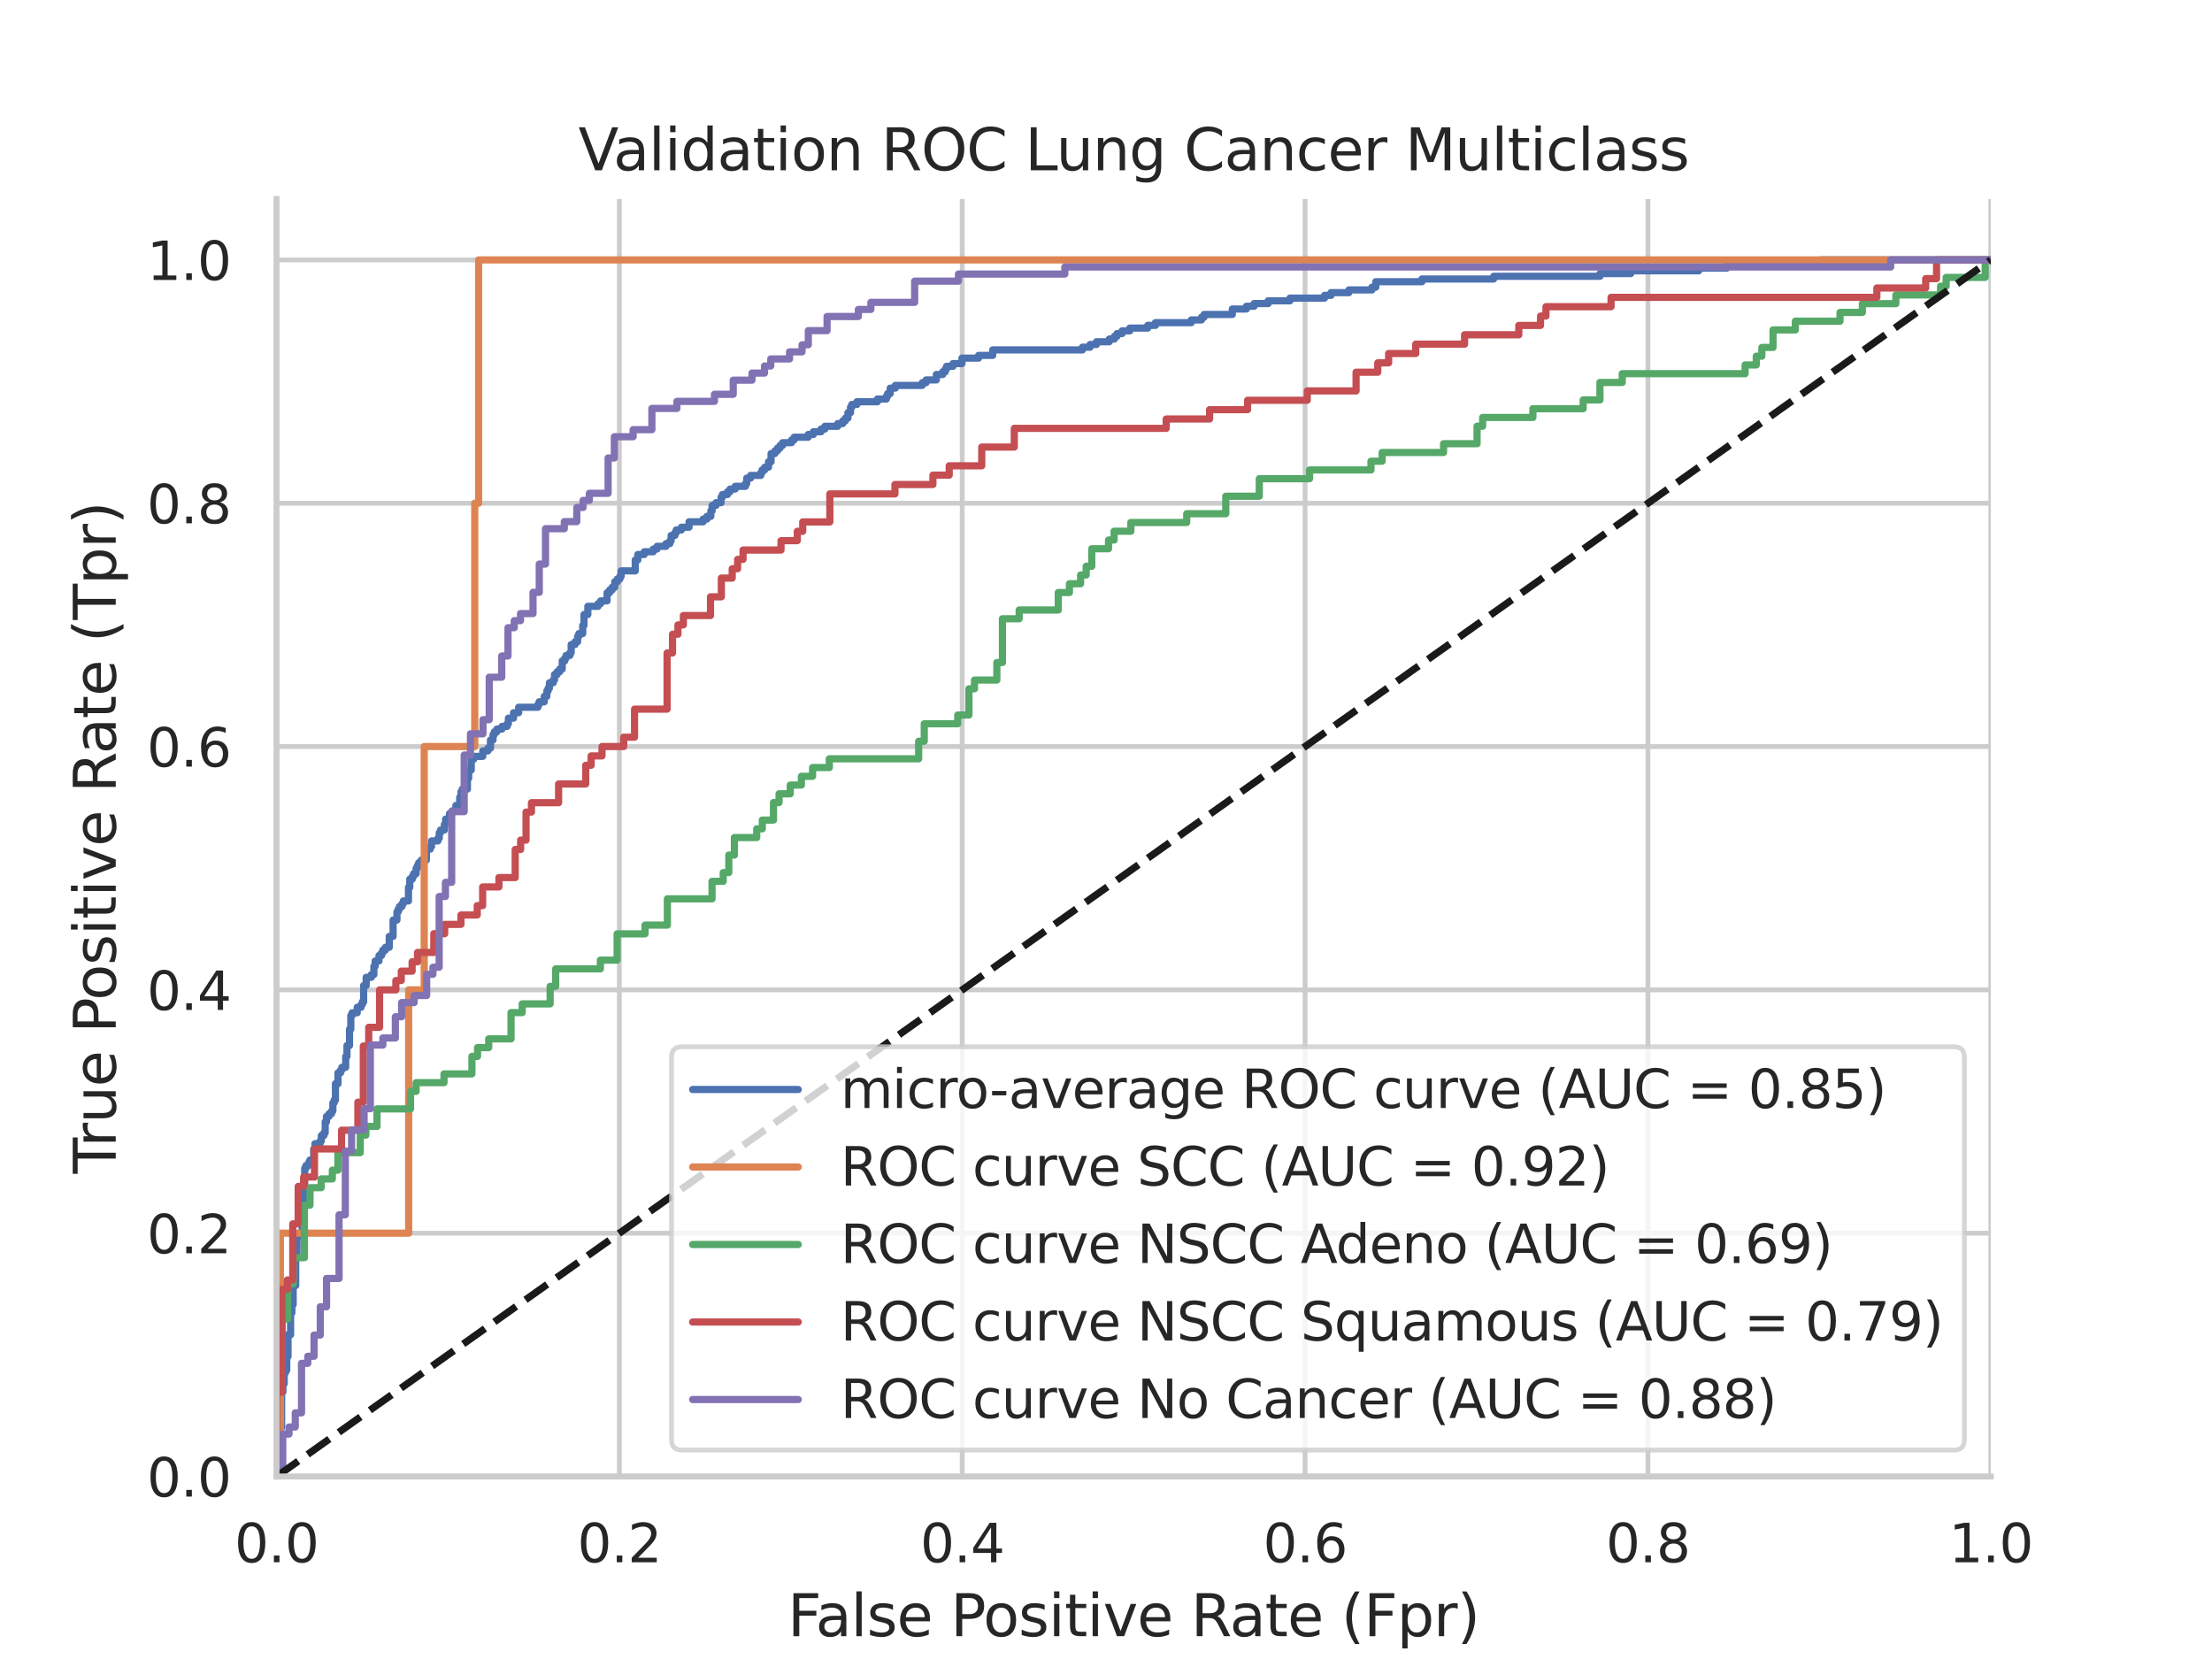 <?xml version="1.0" encoding="utf-8" standalone="no"?>
<!DOCTYPE svg PUBLIC "-//W3C//DTD SVG 1.1//EN"
  "http://www.w3.org/Graphics/SVG/1.1/DTD/svg11.dtd">
<svg xmlns:xlink="http://www.w3.org/1999/xlink" width="460.8pt" height="345.6pt" viewBox="0 0 460.8 345.6" xmlns="http://www.w3.org/2000/svg" version="1.1">
 <defs>
  <style type="text/css">*{stroke-linejoin: round; stroke-linecap: butt}</style>
 </defs>
 <g id="figure_1">
  <g id="patch_1">
   <path d="M 0 345.6 
L 460.8 345.6 
L 460.8 0 
L 0 0 
z
" style="fill: #ffffff"/>
  </g>
  <g id="axes_1">
   <g id="patch_2">
    <path d="M 57.6 307.584 
L 414.72 307.584 
L 414.72 41.472 
L 57.6 41.472 
z
" style="fill: #ffffff"/>
   </g>
   <g id="matplotlib.axis_1">
    <g id="xtick_1">
     <g id="line2d_1">
      <path d="M 57.6 307.584 
L 57.6 41.472 
" clip-path="url(#p747fd722fd)" style="fill: none; stroke: #cccccc; stroke-linecap: round"/>
     </g>
     <g id="text_1">
      <!-- 0.0 -->
      <g style="fill: #262626" transform="translate(48.853 325.442) scale(0.11 -0.11)">
       <defs>
        <path id="DejaVuSans-30" d="M 2034 4250 
Q 1547 4250 1301 3770 
Q 1056 3291 1056 2328 
Q 1056 1369 1301 889 
Q 1547 409 2034 409 
Q 2525 409 2770 889 
Q 3016 1369 3016 2328 
Q 3016 3291 2770 3770 
Q 2525 4250 2034 4250 
z
M 2034 4750 
Q 2819 4750 3233 4129 
Q 3647 3509 3647 2328 
Q 3647 1150 3233 529 
Q 2819 -91 2034 -91 
Q 1250 -91 836 529 
Q 422 1150 422 2328 
Q 422 3509 836 4129 
Q 1250 4750 2034 4750 
z
" transform="scale(0.016)"/>
        <path id="DejaVuSans-2e" d="M 684 794 
L 1344 794 
L 1344 0 
L 684 0 
L 684 794 
z
" transform="scale(0.016)"/>
       </defs>
       <use xlink:href="#DejaVuSans-30"/>
       <use xlink:href="#DejaVuSans-2e" x="63.623"/>
       <use xlink:href="#DejaVuSans-30" x="95.41"/>
      </g>
     </g>
    </g>
    <g id="xtick_2">
     <g id="line2d_2">
      <path d="M 129.024 307.584 
L 129.024 41.472 
" clip-path="url(#p747fd722fd)" style="fill: none; stroke: #cccccc; stroke-linecap: round"/>
     </g>
     <g id="text_2">
      <!-- 0.2 -->
      <g style="fill: #262626" transform="translate(120.277 325.442) scale(0.11 -0.11)">
       <defs>
        <path id="DejaVuSans-32" d="M 1228 531 
L 3431 531 
L 3431 0 
L 469 0 
L 469 531 
Q 828 903 1448 1529 
Q 2069 2156 2228 2338 
Q 2531 2678 2651 2914 
Q 2772 3150 2772 3378 
Q 2772 3750 2511 3984 
Q 2250 4219 1831 4219 
Q 1534 4219 1204 4116 
Q 875 4013 500 3803 
L 500 4441 
Q 881 4594 1212 4672 
Q 1544 4750 1819 4750 
Q 2544 4750 2975 4387 
Q 3406 4025 3406 3419 
Q 3406 3131 3298 2873 
Q 3191 2616 2906 2266 
Q 2828 2175 2409 1742 
Q 1991 1309 1228 531 
z
" transform="scale(0.016)"/>
       </defs>
       <use xlink:href="#DejaVuSans-30"/>
       <use xlink:href="#DejaVuSans-2e" x="63.623"/>
       <use xlink:href="#DejaVuSans-32" x="95.41"/>
      </g>
     </g>
    </g>
    <g id="xtick_3">
     <g id="line2d_3">
      <path d="M 200.448 307.584 
L 200.448 41.472 
" clip-path="url(#p747fd722fd)" style="fill: none; stroke: #cccccc; stroke-linecap: round"/>
     </g>
     <g id="text_3">
      <!-- 0.4 -->
      <g style="fill: #262626" transform="translate(191.701 325.442) scale(0.11 -0.11)">
       <defs>
        <path id="DejaVuSans-34" d="M 2419 4116 
L 825 1625 
L 2419 1625 
L 2419 4116 
z
M 2253 4666 
L 3047 4666 
L 3047 1625 
L 3713 1625 
L 3713 1100 
L 3047 1100 
L 3047 0 
L 2419 0 
L 2419 1100 
L 313 1100 
L 313 1709 
L 2253 4666 
z
" transform="scale(0.016)"/>
       </defs>
       <use xlink:href="#DejaVuSans-30"/>
       <use xlink:href="#DejaVuSans-2e" x="63.623"/>
       <use xlink:href="#DejaVuSans-34" x="95.41"/>
      </g>
     </g>
    </g>
    <g id="xtick_4">
     <g id="line2d_4">
      <path d="M 271.872 307.584 
L 271.872 41.472 
" clip-path="url(#p747fd722fd)" style="fill: none; stroke: #cccccc; stroke-linecap: round"/>
     </g>
     <g id="text_4">
      <!-- 0.6 -->
      <g style="fill: #262626" transform="translate(263.125 325.442) scale(0.11 -0.11)">
       <defs>
        <path id="DejaVuSans-36" d="M 2113 2584 
Q 1688 2584 1439 2293 
Q 1191 2003 1191 1497 
Q 1191 994 1439 701 
Q 1688 409 2113 409 
Q 2538 409 2786 701 
Q 3034 994 3034 1497 
Q 3034 2003 2786 2293 
Q 2538 2584 2113 2584 
z
M 3366 4563 
L 3366 3988 
Q 3128 4100 2886 4159 
Q 2644 4219 2406 4219 
Q 1781 4219 1451 3797 
Q 1122 3375 1075 2522 
Q 1259 2794 1537 2939 
Q 1816 3084 2150 3084 
Q 2853 3084 3261 2657 
Q 3669 2231 3669 1497 
Q 3669 778 3244 343 
Q 2819 -91 2113 -91 
Q 1303 -91 875 529 
Q 447 1150 447 2328 
Q 447 3434 972 4092 
Q 1497 4750 2381 4750 
Q 2619 4750 2861 4703 
Q 3103 4656 3366 4563 
z
" transform="scale(0.016)"/>
       </defs>
       <use xlink:href="#DejaVuSans-30"/>
       <use xlink:href="#DejaVuSans-2e" x="63.623"/>
       <use xlink:href="#DejaVuSans-36" x="95.41"/>
      </g>
     </g>
    </g>
    <g id="xtick_5">
     <g id="line2d_5">
      <path d="M 343.296 307.584 
L 343.296 41.472 
" clip-path="url(#p747fd722fd)" style="fill: none; stroke: #cccccc; stroke-linecap: round"/>
     </g>
     <g id="text_5">
      <!-- 0.8 -->
      <g style="fill: #262626" transform="translate(334.549 325.442) scale(0.11 -0.11)">
       <defs>
        <path id="DejaVuSans-38" d="M 2034 2216 
Q 1584 2216 1326 1975 
Q 1069 1734 1069 1313 
Q 1069 891 1326 650 
Q 1584 409 2034 409 
Q 2484 409 2743 651 
Q 3003 894 3003 1313 
Q 3003 1734 2745 1975 
Q 2488 2216 2034 2216 
z
M 1403 2484 
Q 997 2584 770 2862 
Q 544 3141 544 3541 
Q 544 4100 942 4425 
Q 1341 4750 2034 4750 
Q 2731 4750 3128 4425 
Q 3525 4100 3525 3541 
Q 3525 3141 3298 2862 
Q 3072 2584 2669 2484 
Q 3125 2378 3379 2068 
Q 3634 1759 3634 1313 
Q 3634 634 3220 271 
Q 2806 -91 2034 -91 
Q 1263 -91 848 271 
Q 434 634 434 1313 
Q 434 1759 690 2068 
Q 947 2378 1403 2484 
z
M 1172 3481 
Q 1172 3119 1398 2916 
Q 1625 2713 2034 2713 
Q 2441 2713 2670 2916 
Q 2900 3119 2900 3481 
Q 2900 3844 2670 4047 
Q 2441 4250 2034 4250 
Q 1625 4250 1398 4047 
Q 1172 3844 1172 3481 
z
" transform="scale(0.016)"/>
       </defs>
       <use xlink:href="#DejaVuSans-30"/>
       <use xlink:href="#DejaVuSans-2e" x="63.623"/>
       <use xlink:href="#DejaVuSans-38" x="95.41"/>
      </g>
     </g>
    </g>
    <g id="xtick_6">
     <g id="line2d_6">
      <path d="M 414.72 307.584 
L 414.72 41.472 
" clip-path="url(#p747fd722fd)" style="fill: none; stroke: #cccccc; stroke-linecap: round"/>
     </g>
     <g id="text_6">
      <!-- 1.0 -->
      <g style="fill: #262626" transform="translate(405.973 325.442) scale(0.11 -0.11)">
       <defs>
        <path id="DejaVuSans-31" d="M 794 531 
L 1825 531 
L 1825 4091 
L 703 3866 
L 703 4441 
L 1819 4666 
L 2450 4666 
L 2450 531 
L 3481 531 
L 3481 0 
L 794 0 
L 794 531 
z
" transform="scale(0.016)"/>
       </defs>
       <use xlink:href="#DejaVuSans-31"/>
       <use xlink:href="#DejaVuSans-2e" x="63.623"/>
       <use xlink:href="#DejaVuSans-30" x="95.41"/>
      </g>
     </g>
    </g>
    <g id="text_7">
     <!-- False Positive Rate (Fpr) -->
     <g style="fill: #262626" transform="translate(164.085 340.848) scale(0.12 -0.12)">
      <defs>
       <path id="DejaVuSans-46" d="M 628 4666 
L 3309 4666 
L 3309 4134 
L 1259 4134 
L 1259 2759 
L 3109 2759 
L 3109 2228 
L 1259 2228 
L 1259 0 
L 628 0 
L 628 4666 
z
" transform="scale(0.016)"/>
       <path id="DejaVuSans-61" d="M 2194 1759 
Q 1497 1759 1228 1600 
Q 959 1441 959 1056 
Q 959 750 1161 570 
Q 1363 391 1709 391 
Q 2188 391 2477 730 
Q 2766 1069 2766 1631 
L 2766 1759 
L 2194 1759 
z
M 3341 1997 
L 3341 0 
L 2766 0 
L 2766 531 
Q 2569 213 2275 61 
Q 1981 -91 1556 -91 
Q 1019 -91 701 211 
Q 384 513 384 1019 
Q 384 1609 779 1909 
Q 1175 2209 1959 2209 
L 2766 2209 
L 2766 2266 
Q 2766 2663 2505 2880 
Q 2244 3097 1772 3097 
Q 1472 3097 1187 3025 
Q 903 2953 641 2809 
L 641 3341 
Q 956 3463 1253 3523 
Q 1550 3584 1831 3584 
Q 2591 3584 2966 3190 
Q 3341 2797 3341 1997 
z
" transform="scale(0.016)"/>
       <path id="DejaVuSans-6c" d="M 603 4863 
L 1178 4863 
L 1178 0 
L 603 0 
L 603 4863 
z
" transform="scale(0.016)"/>
       <path id="DejaVuSans-73" d="M 2834 3397 
L 2834 2853 
Q 2591 2978 2328 3040 
Q 2066 3103 1784 3103 
Q 1356 3103 1142 2972 
Q 928 2841 928 2578 
Q 928 2378 1081 2264 
Q 1234 2150 1697 2047 
L 1894 2003 
Q 2506 1872 2764 1633 
Q 3022 1394 3022 966 
Q 3022 478 2636 193 
Q 2250 -91 1575 -91 
Q 1294 -91 989 -36 
Q 684 19 347 128 
L 347 722 
Q 666 556 975 473 
Q 1284 391 1588 391 
Q 1994 391 2212 530 
Q 2431 669 2431 922 
Q 2431 1156 2273 1281 
Q 2116 1406 1581 1522 
L 1381 1569 
Q 847 1681 609 1914 
Q 372 2147 372 2553 
Q 372 3047 722 3315 
Q 1072 3584 1716 3584 
Q 2034 3584 2315 3537 
Q 2597 3491 2834 3397 
z
" transform="scale(0.016)"/>
       <path id="DejaVuSans-65" d="M 3597 1894 
L 3597 1613 
L 953 1613 
Q 991 1019 1311 708 
Q 1631 397 2203 397 
Q 2534 397 2845 478 
Q 3156 559 3463 722 
L 3463 178 
Q 3153 47 2828 -22 
Q 2503 -91 2169 -91 
Q 1331 -91 842 396 
Q 353 884 353 1716 
Q 353 2575 817 3079 
Q 1281 3584 2069 3584 
Q 2775 3584 3186 3129 
Q 3597 2675 3597 1894 
z
M 3022 2063 
Q 3016 2534 2758 2815 
Q 2500 3097 2075 3097 
Q 1594 3097 1305 2825 
Q 1016 2553 972 2059 
L 3022 2063 
z
" transform="scale(0.016)"/>
       <path id="DejaVuSans-20" transform="scale(0.016)"/>
       <path id="DejaVuSans-50" d="M 1259 4147 
L 1259 2394 
L 2053 2394 
Q 2494 2394 2734 2622 
Q 2975 2850 2975 3272 
Q 2975 3691 2734 3919 
Q 2494 4147 2053 4147 
L 1259 4147 
z
M 628 4666 
L 2053 4666 
Q 2838 4666 3239 4311 
Q 3641 3956 3641 3272 
Q 3641 2581 3239 2228 
Q 2838 1875 2053 1875 
L 1259 1875 
L 1259 0 
L 628 0 
L 628 4666 
z
" transform="scale(0.016)"/>
       <path id="DejaVuSans-6f" d="M 1959 3097 
Q 1497 3097 1228 2736 
Q 959 2375 959 1747 
Q 959 1119 1226 758 
Q 1494 397 1959 397 
Q 2419 397 2687 759 
Q 2956 1122 2956 1747 
Q 2956 2369 2687 2733 
Q 2419 3097 1959 3097 
z
M 1959 3584 
Q 2709 3584 3137 3096 
Q 3566 2609 3566 1747 
Q 3566 888 3137 398 
Q 2709 -91 1959 -91 
Q 1206 -91 779 398 
Q 353 888 353 1747 
Q 353 2609 779 3096 
Q 1206 3584 1959 3584 
z
" transform="scale(0.016)"/>
       <path id="DejaVuSans-69" d="M 603 3500 
L 1178 3500 
L 1178 0 
L 603 0 
L 603 3500 
z
M 603 4863 
L 1178 4863 
L 1178 4134 
L 603 4134 
L 603 4863 
z
" transform="scale(0.016)"/>
       <path id="DejaVuSans-74" d="M 1172 4494 
L 1172 3500 
L 2356 3500 
L 2356 3053 
L 1172 3053 
L 1172 1153 
Q 1172 725 1289 603 
Q 1406 481 1766 481 
L 2356 481 
L 2356 0 
L 1766 0 
Q 1100 0 847 248 
Q 594 497 594 1153 
L 594 3053 
L 172 3053 
L 172 3500 
L 594 3500 
L 594 4494 
L 1172 4494 
z
" transform="scale(0.016)"/>
       <path id="DejaVuSans-76" d="M 191 3500 
L 800 3500 
L 1894 563 
L 2988 3500 
L 3597 3500 
L 2284 0 
L 1503 0 
L 191 3500 
z
" transform="scale(0.016)"/>
       <path id="DejaVuSans-52" d="M 2841 2188 
Q 3044 2119 3236 1894 
Q 3428 1669 3622 1275 
L 4263 0 
L 3584 0 
L 2988 1197 
Q 2756 1666 2539 1819 
Q 2322 1972 1947 1972 
L 1259 1972 
L 1259 0 
L 628 0 
L 628 4666 
L 2053 4666 
Q 2853 4666 3247 4331 
Q 3641 3997 3641 3322 
Q 3641 2881 3436 2590 
Q 3231 2300 2841 2188 
z
M 1259 4147 
L 1259 2491 
L 2053 2491 
Q 2509 2491 2742 2702 
Q 2975 2913 2975 3322 
Q 2975 3731 2742 3939 
Q 2509 4147 2053 4147 
L 1259 4147 
z
" transform="scale(0.016)"/>
       <path id="DejaVuSans-28" d="M 1984 4856 
Q 1566 4138 1362 3434 
Q 1159 2731 1159 2009 
Q 1159 1288 1364 580 
Q 1569 -128 1984 -844 
L 1484 -844 
Q 1016 -109 783 600 
Q 550 1309 550 2009 
Q 550 2706 781 3412 
Q 1013 4119 1484 4856 
L 1984 4856 
z
" transform="scale(0.016)"/>
       <path id="DejaVuSans-70" d="M 1159 525 
L 1159 -1331 
L 581 -1331 
L 581 3500 
L 1159 3500 
L 1159 2969 
Q 1341 3281 1617 3432 
Q 1894 3584 2278 3584 
Q 2916 3584 3314 3078 
Q 3713 2572 3713 1747 
Q 3713 922 3314 415 
Q 2916 -91 2278 -91 
Q 1894 -91 1617 61 
Q 1341 213 1159 525 
z
M 3116 1747 
Q 3116 2381 2855 2742 
Q 2594 3103 2138 3103 
Q 1681 3103 1420 2742 
Q 1159 2381 1159 1747 
Q 1159 1113 1420 752 
Q 1681 391 2138 391 
Q 2594 391 2855 752 
Q 3116 1113 3116 1747 
z
" transform="scale(0.016)"/>
       <path id="DejaVuSans-72" d="M 2631 2963 
Q 2534 3019 2420 3045 
Q 2306 3072 2169 3072 
Q 1681 3072 1420 2755 
Q 1159 2438 1159 1844 
L 1159 0 
L 581 0 
L 581 3500 
L 1159 3500 
L 1159 2956 
Q 1341 3275 1631 3429 
Q 1922 3584 2338 3584 
Q 2397 3584 2469 3576 
Q 2541 3569 2628 3553 
L 2631 2963 
z
" transform="scale(0.016)"/>
       <path id="DejaVuSans-29" d="M 513 4856 
L 1013 4856 
Q 1481 4119 1714 3412 
Q 1947 2706 1947 2009 
Q 1947 1309 1714 600 
Q 1481 -109 1013 -844 
L 513 -844 
Q 928 -128 1133 580 
Q 1338 1288 1338 2009 
Q 1338 2731 1133 3434 
Q 928 4138 513 4856 
z
" transform="scale(0.016)"/>
      </defs>
      <use xlink:href="#DejaVuSans-46"/>
      <use xlink:href="#DejaVuSans-61" x="48.395"/>
      <use xlink:href="#DejaVuSans-6c" x="109.674"/>
      <use xlink:href="#DejaVuSans-73" x="137.457"/>
      <use xlink:href="#DejaVuSans-65" x="189.557"/>
      <use xlink:href="#DejaVuSans-20" x="251.08"/>
      <use xlink:href="#DejaVuSans-50" x="282.867"/>
      <use xlink:href="#DejaVuSans-6f" x="339.545"/>
      <use xlink:href="#DejaVuSans-73" x="400.727"/>
      <use xlink:href="#DejaVuSans-69" x="452.826"/>
      <use xlink:href="#DejaVuSans-74" x="480.609"/>
      <use xlink:href="#DejaVuSans-69" x="519.818"/>
      <use xlink:href="#DejaVuSans-76" x="547.602"/>
      <use xlink:href="#DejaVuSans-65" x="606.781"/>
      <use xlink:href="#DejaVuSans-20" x="668.305"/>
      <use xlink:href="#DejaVuSans-52" x="700.092"/>
      <use xlink:href="#DejaVuSans-61" x="767.324"/>
      <use xlink:href="#DejaVuSans-74" x="828.604"/>
      <use xlink:href="#DejaVuSans-65" x="867.812"/>
      <use xlink:href="#DejaVuSans-20" x="929.336"/>
      <use xlink:href="#DejaVuSans-28" x="961.123"/>
      <use xlink:href="#DejaVuSans-46" x="1000.137"/>
      <use xlink:href="#DejaVuSans-70" x="1057.656"/>
      <use xlink:href="#DejaVuSans-72" x="1121.133"/>
      <use xlink:href="#DejaVuSans-29" x="1162.246"/>
     </g>
    </g>
   </g>
   <g id="matplotlib.axis_2">
    <g id="ytick_1">
     <g id="line2d_7">
      <path d="M 57.6 307.584 
L 414.72 307.584 
" clip-path="url(#p747fd722fd)" style="fill: none; stroke: #cccccc; stroke-linecap: round"/>
     </g>
     <g id="text_8">
      <!-- 0.0 -->
      <g style="fill: #262626" transform="translate(30.607 311.763) scale(0.11 -0.11)">
       <use xlink:href="#DejaVuSans-30"/>
       <use xlink:href="#DejaVuSans-2e" x="63.623"/>
       <use xlink:href="#DejaVuSans-30" x="95.41"/>
      </g>
     </g>
    </g>
    <g id="ytick_2">
     <g id="line2d_8">
      <path d="M 57.6 256.896 
L 414.72 256.896 
" clip-path="url(#p747fd722fd)" style="fill: none; stroke: #cccccc; stroke-linecap: round"/>
     </g>
     <g id="text_9">
      <!-- 0.2 -->
      <g style="fill: #262626" transform="translate(30.607 261.075) scale(0.11 -0.11)">
       <use xlink:href="#DejaVuSans-30"/>
       <use xlink:href="#DejaVuSans-2e" x="63.623"/>
       <use xlink:href="#DejaVuSans-32" x="95.41"/>
      </g>
     </g>
    </g>
    <g id="ytick_3">
     <g id="line2d_9">
      <path d="M 57.6 206.208 
L 414.72 206.208 
" clip-path="url(#p747fd722fd)" style="fill: none; stroke: #cccccc; stroke-linecap: round"/>
     </g>
     <g id="text_10">
      <!-- 0.4 -->
      <g style="fill: #262626" transform="translate(30.607 210.387) scale(0.11 -0.11)">
       <use xlink:href="#DejaVuSans-30"/>
       <use xlink:href="#DejaVuSans-2e" x="63.623"/>
       <use xlink:href="#DejaVuSans-34" x="95.41"/>
      </g>
     </g>
    </g>
    <g id="ytick_4">
     <g id="line2d_10">
      <path d="M 57.6 155.52 
L 414.72 155.52 
" clip-path="url(#p747fd722fd)" style="fill: none; stroke: #cccccc; stroke-linecap: round"/>
     </g>
     <g id="text_11">
      <!-- 0.6 -->
      <g style="fill: #262626" transform="translate(30.607 159.699) scale(0.11 -0.11)">
       <use xlink:href="#DejaVuSans-30"/>
       <use xlink:href="#DejaVuSans-2e" x="63.623"/>
       <use xlink:href="#DejaVuSans-36" x="95.41"/>
      </g>
     </g>
    </g>
    <g id="ytick_5">
     <g id="line2d_11">
      <path d="M 57.6 104.832 
L 414.72 104.832 
" clip-path="url(#p747fd722fd)" style="fill: none; stroke: #cccccc; stroke-linecap: round"/>
     </g>
     <g id="text_12">
      <!-- 0.8 -->
      <g style="fill: #262626" transform="translate(30.607 109.011) scale(0.11 -0.11)">
       <use xlink:href="#DejaVuSans-30"/>
       <use xlink:href="#DejaVuSans-2e" x="63.623"/>
       <use xlink:href="#DejaVuSans-38" x="95.41"/>
      </g>
     </g>
    </g>
    <g id="ytick_6">
     <g id="line2d_12">
      <path d="M 57.6 54.144 
L 414.72 54.144 
" clip-path="url(#p747fd722fd)" style="fill: none; stroke: #cccccc; stroke-linecap: round"/>
     </g>
     <g id="text_13">
      <!-- 1.0 -->
      <g style="fill: #262626" transform="translate(30.607 58.323) scale(0.11 -0.11)">
       <use xlink:href="#DejaVuSans-31"/>
       <use xlink:href="#DejaVuSans-2e" x="63.623"/>
       <use xlink:href="#DejaVuSans-30" x="95.41"/>
      </g>
     </g>
    </g>
    <g id="text_14">
     <!-- True Positive Rate (Tpr) -->
     <g style="fill: #262626" transform="translate(24.111 244.493) rotate(-90) scale(0.12 -0.12)">
      <defs>
       <path id="DejaVuSans-54" d="M -19 4666 
L 3928 4666 
L 3928 4134 
L 2272 4134 
L 2272 0 
L 1638 0 
L 1638 4134 
L -19 4134 
L -19 4666 
z
" transform="scale(0.016)"/>
       <path id="DejaVuSans-75" d="M 544 1381 
L 544 3500 
L 1119 3500 
L 1119 1403 
Q 1119 906 1312 657 
Q 1506 409 1894 409 
Q 2359 409 2629 706 
Q 2900 1003 2900 1516 
L 2900 3500 
L 3475 3500 
L 3475 0 
L 2900 0 
L 2900 538 
Q 2691 219 2414 64 
Q 2138 -91 1772 -91 
Q 1169 -91 856 284 
Q 544 659 544 1381 
z
M 1991 3584 
L 1991 3584 
z
" transform="scale(0.016)"/>
      </defs>
      <use xlink:href="#DejaVuSans-54"/>
      <use xlink:href="#DejaVuSans-72" x="46.334"/>
      <use xlink:href="#DejaVuSans-75" x="87.447"/>
      <use xlink:href="#DejaVuSans-65" x="150.826"/>
      <use xlink:href="#DejaVuSans-20" x="212.35"/>
      <use xlink:href="#DejaVuSans-50" x="244.137"/>
      <use xlink:href="#DejaVuSans-6f" x="300.814"/>
      <use xlink:href="#DejaVuSans-73" x="361.996"/>
      <use xlink:href="#DejaVuSans-69" x="414.096"/>
      <use xlink:href="#DejaVuSans-74" x="441.879"/>
      <use xlink:href="#DejaVuSans-69" x="481.088"/>
      <use xlink:href="#DejaVuSans-76" x="508.871"/>
      <use xlink:href="#DejaVuSans-65" x="568.051"/>
      <use xlink:href="#DejaVuSans-20" x="629.574"/>
      <use xlink:href="#DejaVuSans-52" x="661.361"/>
      <use xlink:href="#DejaVuSans-61" x="728.594"/>
      <use xlink:href="#DejaVuSans-74" x="789.873"/>
      <use xlink:href="#DejaVuSans-65" x="829.082"/>
      <use xlink:href="#DejaVuSans-20" x="890.605"/>
      <use xlink:href="#DejaVuSans-28" x="922.393"/>
      <use xlink:href="#DejaVuSans-54" x="961.406"/>
      <use xlink:href="#DejaVuSans-70" x="1022.49"/>
      <use xlink:href="#DejaVuSans-72" x="1085.967"/>
      <use xlink:href="#DejaVuSans-29" x="1127.08"/>
     </g>
    </g>
   </g>
   <g id="line2d_13">
    <path d="M 57.6 307.584 
L 57.6 305.311 
L 57.867 305.311 
L 57.867 300.197 
L 58.134 300.197 
L 58.134 299.628 
L 58.401 299.628 
L 58.401 297.355 
L 58.668 297.355 
L 58.668 289.968 
L 58.935 289.968 
L 58.935 288.263 
L 59.201 288.263 
L 59.201 285.99 
L 59.468 285.99 
L 59.468 285.422 
L 59.735 285.422 
L 59.735 282.581 
L 60.002 282.581 
L 60.002 278.035 
L 60.536 278.035 
L 60.536 273.489 
L 60.803 273.489 
L 60.803 271.784 
L 61.07 271.784 
L 61.07 267.806 
L 61.604 267.806 
L 61.604 260.987 
L 61.87 260.987 
L 61.87 257.578 
L 62.404 257.578 
L 62.404 257.01 
L 62.938 257.01 
L 62.938 253.032 
L 63.205 253.032 
L 63.205 247.918 
L 63.472 247.918 
L 63.472 243.372 
L 63.739 243.372 
L 63.739 242.803 
L 64.273 242.803 
L 64.273 242.235 
L 64.54 242.235 
L 64.54 241.667 
L 65.34 241.667 
L 65.34 239.394 
L 65.607 239.394 
L 65.607 238.257 
L 66.675 238.257 
L 66.675 237.689 
L 66.942 237.689 
L 66.942 236.553 
L 67.476 236.553 
L 67.476 235.984 
L 67.742 235.984 
L 67.742 233.711 
L 68.009 233.711 
L 68.009 232.575 
L 68.543 232.575 
L 68.543 232.007 
L 69.077 232.007 
L 69.077 231.438 
L 69.344 231.438 
L 69.344 229.734 
L 69.611 229.734 
L 69.611 229.165 
L 69.878 229.165 
L 69.878 225.756 
L 70.411 225.756 
L 70.411 223.483 
L 70.945 223.483 
L 70.945 222.915 
L 71.212 222.915 
L 71.212 222.346 
L 72.013 222.346 
L 72.013 220.073 
L 72.28 220.073 
L 72.28 217.8 
L 72.814 217.8 
L 72.814 214.391 
L 73.081 214.391 
L 73.081 211.55 
L 73.347 211.55 
L 73.347 210.981 
L 74.415 210.981 
L 74.415 209.845 
L 75.216 209.845 
L 75.216 209.277 
L 75.483 209.277 
L 75.483 208.708 
L 75.75 208.708 
L 75.75 205.299 
L 76.283 205.299 
L 76.283 203.594 
L 77.351 203.594 
L 77.351 203.026 
L 77.885 203.026 
L 77.885 201.321 
L 78.152 201.321 
L 78.152 200.185 
L 78.952 200.185 
L 78.952 199.048 
L 79.486 199.048 
L 79.486 198.48 
L 79.753 198.48 
L 79.753 197.912 
L 80.287 197.912 
L 80.287 197.343 
L 81.088 197.343 
L 81.088 195.07 
L 81.888 195.07 
L 81.888 191.661 
L 82.689 191.661 
L 82.689 189.956 
L 82.956 189.956 
L 82.956 189.388 
L 83.223 189.388 
L 83.223 188.82 
L 83.757 188.82 
L 83.757 188.251 
L 84.024 188.251 
L 84.024 187.683 
L 85.091 187.683 
L 85.091 184.842 
L 85.358 184.842 
L 85.358 183.137 
L 85.892 183.137 
L 85.892 182.569 
L 86.159 182.569 
L 86.159 182.001 
L 86.693 182.001 
L 86.693 180.864 
L 86.96 180.864 
L 86.96 180.296 
L 87.227 180.296 
L 87.227 179.727 
L 87.76 179.727 
L 87.76 179.159 
L 88.828 179.159 
L 88.828 176.886 
L 89.629 176.886 
L 89.629 176.318 
L 89.896 176.318 
L 89.896 175.181 
L 91.23 175.181 
L 91.23 174.613 
L 91.497 174.613 
L 91.497 173.477 
L 91.764 173.477 
L 91.764 172.908 
L 92.565 172.908 
L 92.565 171.772 
L 92.832 171.772 
L 92.832 170.635 
L 93.632 170.635 
L 93.632 169.499 
L 94.166 169.499 
L 94.166 168.931 
L 94.967 168.931 
L 94.967 167.794 
L 95.768 167.794 
L 95.768 166.089 
L 96.034 166.089 
L 96.034 164.953 
L 96.301 164.953 
L 96.301 164.385 
L 97.369 164.385 
L 97.369 162.112 
L 97.636 162.112 
L 97.636 160.407 
L 98.17 160.407 
L 98.17 158.134 
L 98.703 158.134 
L 98.703 157.566 
L 100.572 157.566 
L 100.572 156.429 
L 101.639 156.429 
L 101.639 155.861 
L 102.173 155.861 
L 102.173 154.156 
L 102.707 154.156 
L 102.707 153.02 
L 102.974 153.02 
L 102.974 152.451 
L 103.508 152.451 
L 103.508 151.883 
L 104.575 151.883 
L 104.575 151.315 
L 105.643 151.315 
L 105.643 150.747 
L 105.91 150.747 
L 105.91 149.61 
L 106.978 149.61 
L 106.978 148.474 
L 108.045 148.474 
L 108.045 147.337 
L 112.049 147.337 
L 112.049 146.769 
L 112.316 146.769 
L 112.316 146.201 
L 113.383 146.201 
L 113.383 145.064 
L 113.917 145.064 
L 113.917 143.928 
L 114.184 143.928 
L 114.184 143.359 
L 114.451 143.359 
L 114.451 142.223 
L 115.252 142.223 
L 115.252 141.655 
L 115.519 141.655 
L 115.519 140.518 
L 116.052 140.518 
L 116.052 139.95 
L 116.586 139.95 
L 116.586 139.382 
L 117.12 139.382 
L 117.12 137.677 
L 117.654 137.677 
L 117.654 137.109 
L 117.921 137.109 
L 117.921 136.54 
L 118.721 136.54 
L 118.721 135.972 
L 118.988 135.972 
L 118.988 134.267 
L 119.789 134.267 
L 119.789 133.699 
L 120.323 133.699 
L 120.323 132.563 
L 120.59 132.563 
L 120.59 131.994 
L 121.39 131.994 
L 121.39 130.29 
L 121.657 130.29 
L 121.657 128.017 
L 122.458 128.017 
L 122.458 126.312 
L 124.593 126.312 
L 124.593 125.744 
L 125.127 125.744 
L 125.127 125.175 
L 126.462 125.175 
L 126.462 123.471 
L 126.996 123.471 
L 126.996 122.902 
L 127.529 122.902 
L 127.529 122.334 
L 128.063 122.334 
L 128.063 121.198 
L 128.597 121.198 
L 128.597 120.629 
L 129.131 120.629 
L 129.131 120.061 
L 129.398 120.061 
L 129.398 118.925 
L 132.334 118.925 
L 132.334 116.652 
L 132.867 116.652 
L 132.867 115.515 
L 134.202 115.515 
L 134.202 114.947 
L 136.07 114.947 
L 136.07 114.379 
L 136.871 114.379 
L 136.871 113.81 
L 138.739 113.81 
L 138.739 113.242 
L 139.54 113.242 
L 139.54 112.674 
L 139.807 112.674 
L 139.807 111.537 
L 140.608 111.537 
L 140.608 110.969 
L 140.875 110.969 
L 140.875 110.401 
L 141.942 110.401 
L 141.942 109.833 
L 143.544 109.833 
L 143.544 108.696 
L 146.48 108.696 
L 146.48 108.128 
L 147.28 108.128 
L 147.28 107.56 
L 148.081 107.56 
L 148.081 106.423 
L 148.348 106.423 
L 148.348 105.287 
L 149.149 105.287 
L 149.149 104.718 
L 150.216 104.718 
L 150.216 103.582 
L 150.483 103.582 
L 150.483 103.014 
L 151.551 103.014 
L 151.551 102.445 
L 152.085 102.445 
L 152.085 101.877 
L 153.152 101.877 
L 153.152 101.309 
L 155.288 101.309 
L 155.288 100.741 
L 155.554 100.741 
L 155.554 99.604 
L 156.355 99.604 
L 156.355 99.036 
L 158.49 99.036 
L 158.49 98.468 
L 158.757 98.468 
L 158.757 97.899 
L 159.291 97.899 
L 159.291 97.331 
L 160.092 97.331 
L 160.092 96.195 
L 160.626 96.195 
L 160.626 94.49 
L 161.426 94.49 
L 161.426 93.922 
L 161.96 93.922 
L 161.96 93.353 
L 162.494 93.353 
L 162.494 92.785 
L 163.028 92.785 
L 163.028 92.217 
L 164.896 92.217 
L 164.896 91.649 
L 165.43 91.649 
L 165.43 91.08 
L 168.366 91.08 
L 168.366 90.512 
L 169.434 90.512 
L 169.434 89.944 
L 171.035 89.944 
L 171.035 89.376 
L 171.836 89.376 
L 171.836 88.807 
L 174.505 88.807 
L 174.505 88.239 
L 175.572 88.239 
L 175.572 87.671 
L 176.106 87.671 
L 176.106 87.103 
L 176.64 87.103 
L 176.64 85.966 
L 177.174 85.966 
L 177.174 84.83 
L 177.441 84.83 
L 177.441 84.261 
L 178.508 84.261 
L 178.508 83.693 
L 182.779 83.693 
L 182.779 83.125 
L 184.647 83.125 
L 184.647 82.557 
L 184.914 82.557 
L 184.914 81.988 
L 185.448 81.988 
L 185.448 80.852 
L 186.516 80.852 
L 186.516 80.284 
L 192.121 80.284 
L 192.121 79.715 
L 192.921 79.715 
L 192.921 79.147 
L 195.057 79.147 
L 195.057 78.011 
L 196.391 78.011 
L 196.391 77.442 
L 196.925 77.442 
L 196.925 76.874 
L 197.192 76.874 
L 197.192 76.306 
L 198.526 76.306 
L 198.526 75.738 
L 200.395 75.738 
L 200.395 74.601 
L 203.864 74.601 
L 203.864 74.033 
L 206.8 74.033 
L 206.8 72.896 
L 225.484 72.896 
L 225.484 72.328 
L 227.085 72.328 
L 227.085 71.76 
L 228.42 71.76 
L 228.42 71.192 
L 231.089 71.192 
L 231.089 70.623 
L 232.156 70.623 
L 232.156 70.055 
L 232.69 70.055 
L 232.69 69.487 
L 233.758 69.487 
L 233.758 68.919 
L 235.359 68.919 
L 235.359 68.35 
L 239.096 68.35 
L 239.096 67.782 
L 240.697 67.782 
L 240.697 67.214 
L 248.171 67.214 
L 248.171 66.646 
L 250.306 66.646 
L 250.306 66.077 
L 250.84 66.077 
L 250.84 65.509 
L 256.712 65.509 
L 256.712 64.373 
L 259.648 64.373 
L 259.648 63.804 
L 261.249 63.804 
L 261.249 63.236 
L 264.185 63.236 
L 264.185 62.668 
L 268.723 62.668 
L 268.723 62.1 
L 275.929 62.1 
L 275.929 61.531 
L 277.263 61.531 
L 277.263 60.963 
L 281 60.963 
L 281 60.395 
L 285.804 60.395 
L 285.804 59.827 
L 286.605 59.827 
L 286.605 58.69 
L 296.214 58.69 
L 296.214 58.122 
L 311.161 58.122 
L 311.161 57.554 
L 333.314 57.554 
L 333.314 56.985 
L 339.719 56.985 
L 339.719 56.417 
L 353.865 56.417 
L 353.865 55.849 
L 359.737 55.849 
L 359.737 55.281 
L 360.805 55.281 
L 360.805 54.712 
L 379.222 54.712 
L 379.222 54.144 
L 414.72 54.144 
L 414.72 54.144 
" clip-path="url(#p747fd722fd)" style="fill: none; stroke: #4c72b0; stroke-width: 1.5; stroke-linecap: round"/>
   </g>
   <g id="line2d_14">
    <path d="M 57.6 307.584 
L 58.41 307.584 
L 58.41 256.896 
L 85.133 256.896 
L 85.133 206.208 
L 88.372 206.208 
L 88.372 155.52 
L 98.9 155.52 
L 98.9 104.832 
L 99.709 104.832 
L 99.709 54.144 
L 414.72 54.144 
" clip-path="url(#p747fd722fd)" style="fill: none; stroke: #dd8452; stroke-width: 1.5; stroke-linecap: round"/>
   </g>
   <g id="line2d_15">
    <path d="M 57.6 307.584 
L 57.6 282.058 
L 58.763 282.058 
L 58.763 274.764 
L 59.927 274.764 
L 59.927 267.471 
L 61.09 267.471 
L 61.09 262.001 
L 63.416 262.001 
L 63.416 251.061 
L 64.58 251.061 
L 64.58 247.415 
L 66.906 247.415 
L 66.906 245.591 
L 69.233 245.591 
L 69.233 243.768 
L 70.396 243.768 
L 70.396 240.122 
L 75.049 240.122 
L 75.049 236.475 
L 76.212 236.475 
L 76.212 234.652 
L 78.539 234.652 
L 78.539 231.005 
L 85.518 231.005 
L 85.518 227.358 
L 86.681 227.358 
L 86.681 225.535 
L 92.498 225.535 
L 92.498 223.712 
L 98.314 223.712 
L 98.314 220.065 
L 99.477 220.065 
L 99.477 218.242 
L 101.804 218.242 
L 101.804 216.419 
L 106.457 216.419 
L 106.457 210.949 
L 108.783 210.949 
L 108.783 209.125 
L 114.6 209.125 
L 114.6 205.479 
L 115.763 205.479 
L 115.763 201.832 
L 125.069 201.832 
L 125.069 200.009 
L 128.559 200.009 
L 128.559 194.539 
L 134.375 194.539 
L 134.375 192.716 
L 139.028 192.716 
L 139.028 187.246 
L 148.334 187.246 
L 148.334 183.599 
L 150.661 183.599 
L 150.661 181.776 
L 151.824 181.776 
L 151.824 178.129 
L 152.987 178.129 
L 152.987 174.482 
L 157.64 174.482 
L 157.64 172.659 
L 158.803 172.659 
L 158.803 170.836 
L 161.13 170.836 
L 161.13 167.189 
L 162.293 167.189 
L 162.293 165.366 
L 164.62 165.366 
L 164.62 163.543 
L 166.946 163.543 
L 166.946 161.719 
L 169.273 161.719 
L 169.273 159.896 
L 172.762 159.896 
L 172.762 158.073 
L 191.375 158.073 
L 191.375 154.426 
L 192.538 154.426 
L 192.538 150.779 
L 199.517 150.779 
L 199.517 148.956 
L 201.844 148.956 
L 201.844 143.486 
L 203.007 143.486 
L 203.007 141.663 
L 207.66 141.663 
L 207.66 138.016 
L 208.823 138.016 
L 208.823 128.9 
L 212.313 128.9 
L 212.313 127.076 
L 220.456 127.076 
L 220.456 123.43 
L 222.783 123.43 
L 222.783 121.606 
L 225.109 121.606 
L 225.109 119.783 
L 226.272 119.783 
L 226.272 117.96 
L 227.436 117.96 
L 227.436 114.313 
L 230.925 114.313 
L 230.925 112.49 
L 232.089 112.49 
L 232.089 110.667 
L 235.578 110.667 
L 235.578 108.843 
L 247.211 108.843 
L 247.211 107.02 
L 255.354 107.02 
L 255.354 103.373 
L 262.333 103.373 
L 262.333 99.727 
L 272.803 99.727 
L 272.803 97.903 
L 285.598 97.903 
L 285.598 96.08 
L 287.925 96.08 
L 287.925 94.257 
L 300.721 94.257 
L 300.721 92.433 
L 307.7 92.433 
L 307.7 88.787 
L 308.864 88.787 
L 308.864 86.964 
L 319.333 86.964 
L 319.333 85.14 
L 329.802 85.14 
L 329.802 83.317 
L 333.292 83.317 
L 333.292 79.67 
L 337.945 79.67 
L 337.945 77.847 
L 363.537 77.847 
L 363.537 76.024 
L 365.863 76.024 
L 365.863 74.2 
L 367.026 74.2 
L 367.026 72.377 
L 369.353 72.377 
L 369.353 68.73 
L 374.006 68.73 
L 374.006 66.907 
L 383.312 66.907 
L 383.312 65.084 
L 387.965 65.084 
L 387.965 63.261 
L 394.945 63.261 
L 394.945 61.437 
L 404.251 61.437 
L 404.251 59.614 
L 405.414 59.614 
L 405.414 57.791 
L 413.557 57.791 
L 413.557 54.144 
L 414.72 54.144 
L 414.72 54.144 
" clip-path="url(#p747fd722fd)" style="fill: none; stroke: #55a868; stroke-width: 1.5; stroke-linecap: round"/>
   </g>
   <g id="line2d_16">
    <path d="M 57.6 307.584 
L 57.6 290.038 
L 58.73 290.038 
L 58.73 268.593 
L 59.86 268.593 
L 59.86 266.644 
L 60.99 266.644 
L 60.99 254.946 
L 62.121 254.946 
L 62.121 247.148 
L 63.251 247.148 
L 63.251 245.199 
L 65.511 245.199 
L 65.511 239.35 
L 71.162 239.35 
L 71.162 235.451 
L 74.552 235.451 
L 74.552 229.602 
L 75.682 229.602 
L 75.682 217.905 
L 76.812 217.905 
L 76.812 214.006 
L 79.072 214.006 
L 79.072 206.208 
L 82.463 206.208 
L 82.463 204.258 
L 83.593 204.258 
L 83.593 202.309 
L 85.853 202.309 
L 85.853 200.359 
L 86.983 200.359 
L 86.983 198.41 
L 90.374 198.41 
L 90.374 194.511 
L 92.634 194.511 
L 92.634 192.561 
L 96.024 192.561 
L 96.024 190.612 
L 99.415 190.612 
L 99.415 188.662 
L 100.545 188.662 
L 100.545 184.763 
L 103.935 184.763 
L 103.935 182.814 
L 107.326 182.814 
L 107.326 176.965 
L 108.456 176.965 
L 108.456 175.015 
L 109.586 175.015 
L 109.586 169.167 
L 110.716 169.167 
L 110.716 167.217 
L 116.367 167.217 
L 116.367 163.318 
L 122.017 163.318 
L 122.017 159.419 
L 123.147 159.419 
L 123.147 157.47 
L 125.408 157.47 
L 125.408 155.52 
L 129.928 155.52 
L 129.928 153.57 
L 132.188 153.57 
L 132.188 147.722 
L 138.969 147.722 
L 138.969 136.025 
L 140.099 136.025 
L 140.099 132.126 
L 141.229 132.126 
L 141.229 130.176 
L 142.359 130.176 
L 142.359 128.226 
L 148.01 128.226 
L 148.01 124.327 
L 150.27 124.327 
L 150.27 120.428 
L 152.531 120.428 
L 152.531 118.479 
L 153.661 118.479 
L 153.661 116.529 
L 154.791 116.529 
L 154.791 114.58 
L 162.702 114.58 
L 162.702 112.63 
L 166.092 112.63 
L 166.092 110.681 
L 167.222 110.681 
L 167.222 108.731 
L 172.873 108.731 
L 172.873 102.882 
L 186.434 102.882 
L 186.434 100.933 
L 194.345 100.933 
L 194.345 98.983 
L 197.736 98.983 
L 197.736 97.034 
L 204.516 97.034 
L 204.516 93.135 
L 211.297 93.135 
L 211.297 89.236 
L 242.941 89.236 
L 242.941 87.286 
L 251.982 87.286 
L 251.982 85.337 
L 259.893 85.337 
L 259.893 83.387 
L 272.324 83.387 
L 272.324 81.438 
L 282.495 81.438 
L 282.495 77.538 
L 287.016 77.538 
L 287.016 75.589 
L 289.276 75.589 
L 289.276 73.639 
L 294.927 73.639 
L 294.927 71.69 
L 305.098 71.69 
L 305.098 69.74 
L 316.399 69.74 
L 316.399 67.791 
L 320.919 67.791 
L 320.919 65.841 
L 322.05 65.841 
L 322.05 63.892 
L 335.611 63.892 
L 335.611 61.942 
L 390.987 61.942 
L 390.987 59.993 
L 401.158 59.993 
L 401.158 58.043 
L 403.419 58.043 
L 403.419 54.144 
L 414.72 54.144 
L 414.72 54.144 
" clip-path="url(#p747fd722fd)" style="fill: none; stroke: #c44e52; stroke-width: 1.5; stroke-linecap: round"/>
   </g>
   <g id="line2d_17">
    <path d="M 57.6 307.584 
L 58.903 307.584 
L 58.903 298.743 
L 60.207 298.743 
L 60.207 297.27 
L 61.51 297.27 
L 61.51 294.323 
L 62.813 294.323 
L 62.813 284.008 
L 64.117 284.008 
L 64.117 282.535 
L 65.42 282.535 
L 65.42 278.114 
L 66.724 278.114 
L 66.724 272.22 
L 68.027 272.22 
L 68.027 266.326 
L 70.634 266.326 
L 70.634 253.065 
L 71.937 253.065 
L 71.937 239.804 
L 73.24 239.804 
L 73.24 235.383 
L 75.847 235.383 
L 75.847 230.963 
L 77.15 230.963 
L 77.15 217.701 
L 79.757 217.701 
L 79.757 216.228 
L 82.364 216.228 
L 82.364 211.807 
L 83.667 211.807 
L 83.667 208.86 
L 86.274 208.86 
L 86.274 207.387 
L 88.881 207.387 
L 88.881 202.966 
L 90.184 202.966 
L 90.184 201.493 
L 91.487 201.493 
L 91.487 186.758 
L 92.791 186.758 
L 92.791 183.811 
L 94.094 183.811 
L 94.094 169.076 
L 96.701 169.076 
L 96.701 157.288 
L 98.004 157.288 
L 98.004 152.868 
L 100.611 152.868 
L 100.611 149.921 
L 101.914 149.921 
L 101.914 141.08 
L 104.521 141.08 
L 104.521 136.659 
L 105.824 136.659 
L 105.824 130.765 
L 107.128 130.765 
L 107.128 129.292 
L 108.431 129.292 
L 108.431 127.818 
L 111.038 127.818 
L 111.038 123.398 
L 112.341 123.398 
L 112.341 117.504 
L 113.644 117.504 
L 113.644 110.137 
L 117.554 110.137 
L 117.554 108.663 
L 120.161 108.663 
L 120.161 105.716 
L 121.465 105.716 
L 121.465 104.243 
L 122.768 104.243 
L 122.768 102.769 
L 126.678 102.769 
L 126.678 95.402 
L 127.981 95.402 
L 127.981 90.981 
L 131.891 90.981 
L 131.891 89.508 
L 135.801 89.508 
L 135.801 85.087 
L 141.015 85.087 
L 141.015 83.614 
L 148.835 83.614 
L 148.835 82.14 
L 152.745 82.14 
L 152.745 79.193 
L 156.655 79.193 
L 156.655 77.72 
L 159.262 77.72 
L 159.262 76.246 
L 160.565 76.246 
L 160.565 74.773 
L 164.475 74.773 
L 164.475 73.299 
L 167.082 73.299 
L 167.082 71.826 
L 168.385 71.826 
L 168.385 68.879 
L 172.295 68.879 
L 172.295 65.932 
L 178.812 65.932 
L 178.812 64.458 
L 181.419 64.458 
L 181.419 62.985 
L 190.542 62.985 
L 190.542 58.564 
L 199.666 58.564 
L 199.666 57.091 
L 221.823 57.091 
L 221.823 55.617 
L 393.866 55.617 
L 393.866 54.144 
L 414.72 54.144 
" clip-path="url(#p747fd722fd)" style="fill: none; stroke: #8172b3; stroke-width: 1.5; stroke-linecap: round"/>
   </g>
   <g id="line2d_18">
    <path d="M 57.6 307.584 
L 414.72 54.144 
" clip-path="url(#p747fd722fd)" style="fill: none; stroke-dasharray: 5.55,2.4; stroke-dashoffset: 0; stroke: #1a1a1a; stroke-width: 1.5"/>
   </g>
   <g id="patch_3">
    <path d="M 57.6 307.584 
L 57.6 41.472 
" style="fill: none; stroke: #cccccc; stroke-width: 1.25; stroke-linejoin: miter; stroke-linecap: square"/>
   </g>
   <g id="patch_4">
    <path d="M 57.6 307.584 
L 414.72 307.584 
" style="fill: none; stroke: #cccccc; stroke-width: 1.25; stroke-linejoin: miter; stroke-linecap: square"/>
   </g>
   <g id="text_15">
    <!-- Validation ROC Lung Cancer Multiclass -->
    <g style="fill: #262626" transform="translate(120.484 35.472) scale(0.12 -0.12)">
     <defs>
      <path id="DejaVuSans-56" d="M 1831 0 
L 50 4666 
L 709 4666 
L 2188 738 
L 3669 4666 
L 4325 4666 
L 2547 0 
L 1831 0 
z
" transform="scale(0.016)"/>
      <path id="DejaVuSans-64" d="M 2906 2969 
L 2906 4863 
L 3481 4863 
L 3481 0 
L 2906 0 
L 2906 525 
Q 2725 213 2448 61 
Q 2172 -91 1784 -91 
Q 1150 -91 751 415 
Q 353 922 353 1747 
Q 353 2572 751 3078 
Q 1150 3584 1784 3584 
Q 2172 3584 2448 3432 
Q 2725 3281 2906 2969 
z
M 947 1747 
Q 947 1113 1208 752 
Q 1469 391 1925 391 
Q 2381 391 2643 752 
Q 2906 1113 2906 1747 
Q 2906 2381 2643 2742 
Q 2381 3103 1925 3103 
Q 1469 3103 1208 2742 
Q 947 2381 947 1747 
z
" transform="scale(0.016)"/>
      <path id="DejaVuSans-6e" d="M 3513 2113 
L 3513 0 
L 2938 0 
L 2938 2094 
Q 2938 2591 2744 2837 
Q 2550 3084 2163 3084 
Q 1697 3084 1428 2787 
Q 1159 2491 1159 1978 
L 1159 0 
L 581 0 
L 581 3500 
L 1159 3500 
L 1159 2956 
Q 1366 3272 1645 3428 
Q 1925 3584 2291 3584 
Q 2894 3584 3203 3211 
Q 3513 2838 3513 2113 
z
" transform="scale(0.016)"/>
      <path id="DejaVuSans-4f" d="M 2522 4238 
Q 1834 4238 1429 3725 
Q 1025 3213 1025 2328 
Q 1025 1447 1429 934 
Q 1834 422 2522 422 
Q 3209 422 3611 934 
Q 4013 1447 4013 2328 
Q 4013 3213 3611 3725 
Q 3209 4238 2522 4238 
z
M 2522 4750 
Q 3503 4750 4090 4092 
Q 4678 3434 4678 2328 
Q 4678 1225 4090 567 
Q 3503 -91 2522 -91 
Q 1538 -91 948 565 
Q 359 1222 359 2328 
Q 359 3434 948 4092 
Q 1538 4750 2522 4750 
z
" transform="scale(0.016)"/>
      <path id="DejaVuSans-43" d="M 4122 4306 
L 4122 3641 
Q 3803 3938 3442 4084 
Q 3081 4231 2675 4231 
Q 1875 4231 1450 3742 
Q 1025 3253 1025 2328 
Q 1025 1406 1450 917 
Q 1875 428 2675 428 
Q 3081 428 3442 575 
Q 3803 722 4122 1019 
L 4122 359 
Q 3791 134 3420 21 
Q 3050 -91 2638 -91 
Q 1578 -91 968 557 
Q 359 1206 359 2328 
Q 359 3453 968 4101 
Q 1578 4750 2638 4750 
Q 3056 4750 3426 4639 
Q 3797 4528 4122 4306 
z
" transform="scale(0.016)"/>
      <path id="DejaVuSans-4c" d="M 628 4666 
L 1259 4666 
L 1259 531 
L 3531 531 
L 3531 0 
L 628 0 
L 628 4666 
z
" transform="scale(0.016)"/>
      <path id="DejaVuSans-67" d="M 2906 1791 
Q 2906 2416 2648 2759 
Q 2391 3103 1925 3103 
Q 1463 3103 1205 2759 
Q 947 2416 947 1791 
Q 947 1169 1205 825 
Q 1463 481 1925 481 
Q 2391 481 2648 825 
Q 2906 1169 2906 1791 
z
M 3481 434 
Q 3481 -459 3084 -895 
Q 2688 -1331 1869 -1331 
Q 1566 -1331 1297 -1286 
Q 1028 -1241 775 -1147 
L 775 -588 
Q 1028 -725 1275 -790 
Q 1522 -856 1778 -856 
Q 2344 -856 2625 -561 
Q 2906 -266 2906 331 
L 2906 616 
Q 2728 306 2450 153 
Q 2172 0 1784 0 
Q 1141 0 747 490 
Q 353 981 353 1791 
Q 353 2603 747 3093 
Q 1141 3584 1784 3584 
Q 2172 3584 2450 3431 
Q 2728 3278 2906 2969 
L 2906 3500 
L 3481 3500 
L 3481 434 
z
" transform="scale(0.016)"/>
      <path id="DejaVuSans-63" d="M 3122 3366 
L 3122 2828 
Q 2878 2963 2633 3030 
Q 2388 3097 2138 3097 
Q 1578 3097 1268 2742 
Q 959 2388 959 1747 
Q 959 1106 1268 751 
Q 1578 397 2138 397 
Q 2388 397 2633 464 
Q 2878 531 3122 666 
L 3122 134 
Q 2881 22 2623 -34 
Q 2366 -91 2075 -91 
Q 1284 -91 818 406 
Q 353 903 353 1747 
Q 353 2603 823 3093 
Q 1294 3584 2113 3584 
Q 2378 3584 2631 3529 
Q 2884 3475 3122 3366 
z
" transform="scale(0.016)"/>
      <path id="DejaVuSans-4d" d="M 628 4666 
L 1569 4666 
L 2759 1491 
L 3956 4666 
L 4897 4666 
L 4897 0 
L 4281 0 
L 4281 4097 
L 3078 897 
L 2444 897 
L 1241 4097 
L 1241 0 
L 628 0 
L 628 4666 
z
" transform="scale(0.016)"/>
     </defs>
     <use xlink:href="#DejaVuSans-56"/>
     <use xlink:href="#DejaVuSans-61" x="60.658"/>
     <use xlink:href="#DejaVuSans-6c" x="121.938"/>
     <use xlink:href="#DejaVuSans-69" x="149.721"/>
     <use xlink:href="#DejaVuSans-64" x="177.504"/>
     <use xlink:href="#DejaVuSans-61" x="240.98"/>
     <use xlink:href="#DejaVuSans-74" x="302.26"/>
     <use xlink:href="#DejaVuSans-69" x="341.469"/>
     <use xlink:href="#DejaVuSans-6f" x="369.252"/>
     <use xlink:href="#DejaVuSans-6e" x="430.434"/>
     <use xlink:href="#DejaVuSans-20" x="493.812"/>
     <use xlink:href="#DejaVuSans-52" x="525.6"/>
     <use xlink:href="#DejaVuSans-4f" x="595.082"/>
     <use xlink:href="#DejaVuSans-43" x="673.793"/>
     <use xlink:href="#DejaVuSans-20" x="743.617"/>
     <use xlink:href="#DejaVuSans-4c" x="775.404"/>
     <use xlink:href="#DejaVuSans-75" x="829.367"/>
     <use xlink:href="#DejaVuSans-6e" x="892.746"/>
     <use xlink:href="#DejaVuSans-67" x="956.125"/>
     <use xlink:href="#DejaVuSans-20" x="1019.602"/>
     <use xlink:href="#DejaVuSans-43" x="1051.389"/>
     <use xlink:href="#DejaVuSans-61" x="1121.213"/>
     <use xlink:href="#DejaVuSans-6e" x="1182.492"/>
     <use xlink:href="#DejaVuSans-63" x="1245.871"/>
     <use xlink:href="#DejaVuSans-65" x="1300.852"/>
     <use xlink:href="#DejaVuSans-72" x="1362.375"/>
     <use xlink:href="#DejaVuSans-20" x="1403.488"/>
     <use xlink:href="#DejaVuSans-4d" x="1435.275"/>
     <use xlink:href="#DejaVuSans-75" x="1521.555"/>
     <use xlink:href="#DejaVuSans-6c" x="1584.934"/>
     <use xlink:href="#DejaVuSans-74" x="1612.717"/>
     <use xlink:href="#DejaVuSans-69" x="1651.926"/>
     <use xlink:href="#DejaVuSans-63" x="1679.709"/>
     <use xlink:href="#DejaVuSans-6c" x="1734.689"/>
     <use xlink:href="#DejaVuSans-61" x="1762.473"/>
     <use xlink:href="#DejaVuSans-73" x="1823.752"/>
     <use xlink:href="#DejaVuSans-73" x="1875.852"/>
    </g>
   </g>
   <g id="legend_1">
    <g id="patch_5">
     <path d="M 142.09 302.084 
L 407.02 302.084 
Q 409.22 302.084 409.22 299.884 
L 409.22 220.254 
Q 409.22 218.054 407.02 218.054 
L 142.09 218.054 
Q 139.89 218.054 139.89 220.254 
L 139.89 299.884 
Q 139.89 302.084 142.09 302.084 
z
" style="fill: #ffffff; opacity: 0.8; stroke: #cccccc; stroke-linejoin: miter"/>
    </g>
    <g id="line2d_19">
     <path d="M 144.29 226.963 
L 155.29 226.963 
L 166.29 226.963 
" style="fill: none; stroke: #4c72b0; stroke-width: 1.5; stroke-linecap: round"/>
    </g>
    <g id="text_16">
     <!-- micro-average ROC curve (AUC = 0.85) -->
     <g style="fill: #262626" transform="translate(175.09 230.813) scale(0.11 -0.11)">
      <defs>
       <path id="DejaVuSans-6d" d="M 3328 2828 
Q 3544 3216 3844 3400 
Q 4144 3584 4550 3584 
Q 5097 3584 5394 3201 
Q 5691 2819 5691 2113 
L 5691 0 
L 5113 0 
L 5113 2094 
Q 5113 2597 4934 2840 
Q 4756 3084 4391 3084 
Q 3944 3084 3684 2787 
Q 3425 2491 3425 1978 
L 3425 0 
L 2847 0 
L 2847 2094 
Q 2847 2600 2669 2842 
Q 2491 3084 2119 3084 
Q 1678 3084 1418 2786 
Q 1159 2488 1159 1978 
L 1159 0 
L 581 0 
L 581 3500 
L 1159 3500 
L 1159 2956 
Q 1356 3278 1631 3431 
Q 1906 3584 2284 3584 
Q 2666 3584 2933 3390 
Q 3200 3197 3328 2828 
z
" transform="scale(0.016)"/>
       <path id="DejaVuSans-2d" d="M 313 2009 
L 1997 2009 
L 1997 1497 
L 313 1497 
L 313 2009 
z
" transform="scale(0.016)"/>
       <path id="DejaVuSans-41" d="M 2188 4044 
L 1331 1722 
L 3047 1722 
L 2188 4044 
z
M 1831 4666 
L 2547 4666 
L 4325 0 
L 3669 0 
L 3244 1197 
L 1141 1197 
L 716 0 
L 50 0 
L 1831 4666 
z
" transform="scale(0.016)"/>
       <path id="DejaVuSans-55" d="M 556 4666 
L 1191 4666 
L 1191 1831 
Q 1191 1081 1462 751 
Q 1734 422 2344 422 
Q 2950 422 3222 751 
Q 3494 1081 3494 1831 
L 3494 4666 
L 4128 4666 
L 4128 1753 
Q 4128 841 3676 375 
Q 3225 -91 2344 -91 
Q 1459 -91 1007 375 
Q 556 841 556 1753 
L 556 4666 
z
" transform="scale(0.016)"/>
       <path id="DejaVuSans-3d" d="M 678 2906 
L 4684 2906 
L 4684 2381 
L 678 2381 
L 678 2906 
z
M 678 1631 
L 4684 1631 
L 4684 1100 
L 678 1100 
L 678 1631 
z
" transform="scale(0.016)"/>
       <path id="DejaVuSans-35" d="M 691 4666 
L 3169 4666 
L 3169 4134 
L 1269 4134 
L 1269 2991 
Q 1406 3038 1543 3061 
Q 1681 3084 1819 3084 
Q 2600 3084 3056 2656 
Q 3513 2228 3513 1497 
Q 3513 744 3044 326 
Q 2575 -91 1722 -91 
Q 1428 -91 1123 -41 
Q 819 9 494 109 
L 494 744 
Q 775 591 1075 516 
Q 1375 441 1709 441 
Q 2250 441 2565 725 
Q 2881 1009 2881 1497 
Q 2881 1984 2565 2268 
Q 2250 2553 1709 2553 
Q 1456 2553 1204 2497 
Q 953 2441 691 2322 
L 691 4666 
z
" transform="scale(0.016)"/>
      </defs>
      <use xlink:href="#DejaVuSans-6d"/>
      <use xlink:href="#DejaVuSans-69" x="97.412"/>
      <use xlink:href="#DejaVuSans-63" x="125.195"/>
      <use xlink:href="#DejaVuSans-72" x="180.176"/>
      <use xlink:href="#DejaVuSans-6f" x="219.039"/>
      <use xlink:href="#DejaVuSans-2d" x="282.096"/>
      <use xlink:href="#DejaVuSans-61" x="318.18"/>
      <use xlink:href="#DejaVuSans-76" x="379.459"/>
      <use xlink:href="#DejaVuSans-65" x="438.639"/>
      <use xlink:href="#DejaVuSans-72" x="500.162"/>
      <use xlink:href="#DejaVuSans-61" x="541.275"/>
      <use xlink:href="#DejaVuSans-67" x="602.555"/>
      <use xlink:href="#DejaVuSans-65" x="666.031"/>
      <use xlink:href="#DejaVuSans-20" x="727.555"/>
      <use xlink:href="#DejaVuSans-52" x="759.342"/>
      <use xlink:href="#DejaVuSans-4f" x="828.824"/>
      <use xlink:href="#DejaVuSans-43" x="907.535"/>
      <use xlink:href="#DejaVuSans-20" x="977.359"/>
      <use xlink:href="#DejaVuSans-63" x="1009.146"/>
      <use xlink:href="#DejaVuSans-75" x="1064.127"/>
      <use xlink:href="#DejaVuSans-72" x="1127.506"/>
      <use xlink:href="#DejaVuSans-76" x="1168.619"/>
      <use xlink:href="#DejaVuSans-65" x="1227.799"/>
      <use xlink:href="#DejaVuSans-20" x="1289.322"/>
      <use xlink:href="#DejaVuSans-28" x="1321.109"/>
      <use xlink:href="#DejaVuSans-41" x="1360.123"/>
      <use xlink:href="#DejaVuSans-55" x="1428.531"/>
      <use xlink:href="#DejaVuSans-43" x="1501.725"/>
      <use xlink:href="#DejaVuSans-20" x="1571.549"/>
      <use xlink:href="#DejaVuSans-3d" x="1603.336"/>
      <use xlink:href="#DejaVuSans-20" x="1687.125"/>
      <use xlink:href="#DejaVuSans-30" x="1718.912"/>
      <use xlink:href="#DejaVuSans-2e" x="1782.535"/>
      <use xlink:href="#DejaVuSans-38" x="1814.322"/>
      <use xlink:href="#DejaVuSans-35" x="1877.945"/>
      <use xlink:href="#DejaVuSans-29" x="1941.568"/>
     </g>
    </g>
    <g id="line2d_20">
     <path d="M 144.29 243.109 
L 155.29 243.109 
L 166.29 243.109 
" style="fill: none; stroke: #dd8452; stroke-width: 1.5; stroke-linecap: round"/>
    </g>
    <g id="text_17">
     <!-- ROC curve SCC (AUC = 0.92) -->
     <g style="fill: #262626" transform="translate(175.09 246.959) scale(0.11 -0.11)">
      <defs>
       <path id="DejaVuSans-53" d="M 3425 4513 
L 3425 3897 
Q 3066 4069 2747 4153 
Q 2428 4238 2131 4238 
Q 1616 4238 1336 4038 
Q 1056 3838 1056 3469 
Q 1056 3159 1242 3001 
Q 1428 2844 1947 2747 
L 2328 2669 
Q 3034 2534 3370 2195 
Q 3706 1856 3706 1288 
Q 3706 609 3251 259 
Q 2797 -91 1919 -91 
Q 1588 -91 1214 -16 
Q 841 59 441 206 
L 441 856 
Q 825 641 1194 531 
Q 1563 422 1919 422 
Q 2459 422 2753 634 
Q 3047 847 3047 1241 
Q 3047 1584 2836 1778 
Q 2625 1972 2144 2069 
L 1759 2144 
Q 1053 2284 737 2584 
Q 422 2884 422 3419 
Q 422 4038 858 4394 
Q 1294 4750 2059 4750 
Q 2388 4750 2728 4690 
Q 3069 4631 3425 4513 
z
" transform="scale(0.016)"/>
       <path id="DejaVuSans-39" d="M 703 97 
L 703 672 
Q 941 559 1184 500 
Q 1428 441 1663 441 
Q 2288 441 2617 861 
Q 2947 1281 2994 2138 
Q 2813 1869 2534 1725 
Q 2256 1581 1919 1581 
Q 1219 1581 811 2004 
Q 403 2428 403 3163 
Q 403 3881 828 4315 
Q 1253 4750 1959 4750 
Q 2769 4750 3195 4129 
Q 3622 3509 3622 2328 
Q 3622 1225 3098 567 
Q 2575 -91 1691 -91 
Q 1453 -91 1209 -44 
Q 966 3 703 97 
z
M 1959 2075 
Q 2384 2075 2632 2365 
Q 2881 2656 2881 3163 
Q 2881 3666 2632 3958 
Q 2384 4250 1959 4250 
Q 1534 4250 1286 3958 
Q 1038 3666 1038 3163 
Q 1038 2656 1286 2365 
Q 1534 2075 1959 2075 
z
" transform="scale(0.016)"/>
      </defs>
      <use xlink:href="#DejaVuSans-52"/>
      <use xlink:href="#DejaVuSans-4f" x="69.482"/>
      <use xlink:href="#DejaVuSans-43" x="148.193"/>
      <use xlink:href="#DejaVuSans-20" x="218.018"/>
      <use xlink:href="#DejaVuSans-63" x="249.805"/>
      <use xlink:href="#DejaVuSans-75" x="304.785"/>
      <use xlink:href="#DejaVuSans-72" x="368.164"/>
      <use xlink:href="#DejaVuSans-76" x="409.277"/>
      <use xlink:href="#DejaVuSans-65" x="468.457"/>
      <use xlink:href="#DejaVuSans-20" x="529.98"/>
      <use xlink:href="#DejaVuSans-53" x="561.768"/>
      <use xlink:href="#DejaVuSans-43" x="625.244"/>
      <use xlink:href="#DejaVuSans-43" x="695.068"/>
      <use xlink:href="#DejaVuSans-20" x="764.893"/>
      <use xlink:href="#DejaVuSans-28" x="796.68"/>
      <use xlink:href="#DejaVuSans-41" x="835.693"/>
      <use xlink:href="#DejaVuSans-55" x="904.102"/>
      <use xlink:href="#DejaVuSans-43" x="977.295"/>
      <use xlink:href="#DejaVuSans-20" x="1047.119"/>
      <use xlink:href="#DejaVuSans-3d" x="1078.906"/>
      <use xlink:href="#DejaVuSans-20" x="1162.695"/>
      <use xlink:href="#DejaVuSans-30" x="1194.482"/>
      <use xlink:href="#DejaVuSans-2e" x="1258.105"/>
      <use xlink:href="#DejaVuSans-39" x="1289.893"/>
      <use xlink:href="#DejaVuSans-32" x="1353.516"/>
      <use xlink:href="#DejaVuSans-29" x="1417.139"/>
     </g>
    </g>
    <g id="line2d_21">
     <path d="M 144.29 259.254 
L 155.29 259.254 
L 166.29 259.254 
" style="fill: none; stroke: #55a868; stroke-width: 1.5; stroke-linecap: round"/>
    </g>
    <g id="text_18">
     <!-- ROC curve NSCC Adeno (AUC = 0.69) -->
     <g style="fill: #262626" transform="translate(175.09 263.104) scale(0.11 -0.11)">
      <defs>
       <path id="DejaVuSans-4e" d="M 628 4666 
L 1478 4666 
L 3547 763 
L 3547 4666 
L 4159 4666 
L 4159 0 
L 3309 0 
L 1241 3903 
L 1241 0 
L 628 0 
L 628 4666 
z
" transform="scale(0.016)"/>
      </defs>
      <use xlink:href="#DejaVuSans-52"/>
      <use xlink:href="#DejaVuSans-4f" x="69.482"/>
      <use xlink:href="#DejaVuSans-43" x="148.193"/>
      <use xlink:href="#DejaVuSans-20" x="218.018"/>
      <use xlink:href="#DejaVuSans-63" x="249.805"/>
      <use xlink:href="#DejaVuSans-75" x="304.785"/>
      <use xlink:href="#DejaVuSans-72" x="368.164"/>
      <use xlink:href="#DejaVuSans-76" x="409.277"/>
      <use xlink:href="#DejaVuSans-65" x="468.457"/>
      <use xlink:href="#DejaVuSans-20" x="529.98"/>
      <use xlink:href="#DejaVuSans-4e" x="561.768"/>
      <use xlink:href="#DejaVuSans-53" x="636.572"/>
      <use xlink:href="#DejaVuSans-43" x="700.049"/>
      <use xlink:href="#DejaVuSans-43" x="769.873"/>
      <use xlink:href="#DejaVuSans-20" x="839.697"/>
      <use xlink:href="#DejaVuSans-41" x="871.484"/>
      <use xlink:href="#DejaVuSans-64" x="938.143"/>
      <use xlink:href="#DejaVuSans-65" x="1001.619"/>
      <use xlink:href="#DejaVuSans-6e" x="1063.143"/>
      <use xlink:href="#DejaVuSans-6f" x="1126.521"/>
      <use xlink:href="#DejaVuSans-20" x="1187.703"/>
      <use xlink:href="#DejaVuSans-28" x="1219.49"/>
      <use xlink:href="#DejaVuSans-41" x="1258.504"/>
      <use xlink:href="#DejaVuSans-55" x="1326.912"/>
      <use xlink:href="#DejaVuSans-43" x="1400.105"/>
      <use xlink:href="#DejaVuSans-20" x="1469.93"/>
      <use xlink:href="#DejaVuSans-3d" x="1501.717"/>
      <use xlink:href="#DejaVuSans-20" x="1585.506"/>
      <use xlink:href="#DejaVuSans-30" x="1617.293"/>
      <use xlink:href="#DejaVuSans-2e" x="1680.916"/>
      <use xlink:href="#DejaVuSans-36" x="1712.703"/>
      <use xlink:href="#DejaVuSans-39" x="1776.326"/>
      <use xlink:href="#DejaVuSans-29" x="1839.949"/>
     </g>
    </g>
    <g id="line2d_22">
     <path d="M 144.29 275.4 
L 155.29 275.4 
L 166.29 275.4 
" style="fill: none; stroke: #c44e52; stroke-width: 1.5; stroke-linecap: round"/>
    </g>
    <g id="text_19">
     <!-- ROC curve NSCC Squamous (AUC = 0.79) -->
     <g style="fill: #262626" transform="translate(175.09 279.25) scale(0.11 -0.11)">
      <defs>
       <path id="DejaVuSans-71" d="M 947 1747 
Q 947 1113 1208 752 
Q 1469 391 1925 391 
Q 2381 391 2643 752 
Q 2906 1113 2906 1747 
Q 2906 2381 2643 2742 
Q 2381 3103 1925 3103 
Q 1469 3103 1208 2742 
Q 947 2381 947 1747 
z
M 2906 525 
Q 2725 213 2448 61 
Q 2172 -91 1784 -91 
Q 1150 -91 751 415 
Q 353 922 353 1747 
Q 353 2572 751 3078 
Q 1150 3584 1784 3584 
Q 2172 3584 2448 3432 
Q 2725 3281 2906 2969 
L 2906 3500 
L 3481 3500 
L 3481 -1331 
L 2906 -1331 
L 2906 525 
z
" transform="scale(0.016)"/>
       <path id="DejaVuSans-37" d="M 525 4666 
L 3525 4666 
L 3525 4397 
L 1831 0 
L 1172 0 
L 2766 4134 
L 525 4134 
L 525 4666 
z
" transform="scale(0.016)"/>
      </defs>
      <use xlink:href="#DejaVuSans-52"/>
      <use xlink:href="#DejaVuSans-4f" x="69.482"/>
      <use xlink:href="#DejaVuSans-43" x="148.193"/>
      <use xlink:href="#DejaVuSans-20" x="218.018"/>
      <use xlink:href="#DejaVuSans-63" x="249.805"/>
      <use xlink:href="#DejaVuSans-75" x="304.785"/>
      <use xlink:href="#DejaVuSans-72" x="368.164"/>
      <use xlink:href="#DejaVuSans-76" x="409.277"/>
      <use xlink:href="#DejaVuSans-65" x="468.457"/>
      <use xlink:href="#DejaVuSans-20" x="529.98"/>
      <use xlink:href="#DejaVuSans-4e" x="561.768"/>
      <use xlink:href="#DejaVuSans-53" x="636.572"/>
      <use xlink:href="#DejaVuSans-43" x="700.049"/>
      <use xlink:href="#DejaVuSans-43" x="769.873"/>
      <use xlink:href="#DejaVuSans-20" x="839.697"/>
      <use xlink:href="#DejaVuSans-53" x="871.484"/>
      <use xlink:href="#DejaVuSans-71" x="934.961"/>
      <use xlink:href="#DejaVuSans-75" x="998.438"/>
      <use xlink:href="#DejaVuSans-61" x="1061.816"/>
      <use xlink:href="#DejaVuSans-6d" x="1123.096"/>
      <use xlink:href="#DejaVuSans-6f" x="1220.508"/>
      <use xlink:href="#DejaVuSans-75" x="1281.689"/>
      <use xlink:href="#DejaVuSans-73" x="1345.068"/>
      <use xlink:href="#DejaVuSans-20" x="1397.168"/>
      <use xlink:href="#DejaVuSans-28" x="1428.955"/>
      <use xlink:href="#DejaVuSans-41" x="1467.969"/>
      <use xlink:href="#DejaVuSans-55" x="1536.377"/>
      <use xlink:href="#DejaVuSans-43" x="1609.57"/>
      <use xlink:href="#DejaVuSans-20" x="1679.395"/>
      <use xlink:href="#DejaVuSans-3d" x="1711.182"/>
      <use xlink:href="#DejaVuSans-20" x="1794.971"/>
      <use xlink:href="#DejaVuSans-30" x="1826.758"/>
      <use xlink:href="#DejaVuSans-2e" x="1890.381"/>
      <use xlink:href="#DejaVuSans-37" x="1922.168"/>
      <use xlink:href="#DejaVuSans-39" x="1985.791"/>
      <use xlink:href="#DejaVuSans-29" x="2049.414"/>
     </g>
    </g>
    <g id="line2d_23">
     <path d="M 144.29 291.546 
L 155.29 291.546 
L 166.29 291.546 
" style="fill: none; stroke: #8172b3; stroke-width: 1.5; stroke-linecap: round"/>
    </g>
    <g id="text_20">
     <!-- ROC curve No Cancer (AUC = 0.88) -->
     <g style="fill: #262626" transform="translate(175.09 295.396) scale(0.11 -0.11)">
      <use xlink:href="#DejaVuSans-52"/>
      <use xlink:href="#DejaVuSans-4f" x="69.482"/>
      <use xlink:href="#DejaVuSans-43" x="148.193"/>
      <use xlink:href="#DejaVuSans-20" x="218.018"/>
      <use xlink:href="#DejaVuSans-63" x="249.805"/>
      <use xlink:href="#DejaVuSans-75" x="304.785"/>
      <use xlink:href="#DejaVuSans-72" x="368.164"/>
      <use xlink:href="#DejaVuSans-76" x="409.277"/>
      <use xlink:href="#DejaVuSans-65" x="468.457"/>
      <use xlink:href="#DejaVuSans-20" x="529.98"/>
      <use xlink:href="#DejaVuSans-4e" x="561.768"/>
      <use xlink:href="#DejaVuSans-6f" x="636.572"/>
      <use xlink:href="#DejaVuSans-20" x="697.754"/>
      <use xlink:href="#DejaVuSans-43" x="729.541"/>
      <use xlink:href="#DejaVuSans-61" x="799.365"/>
      <use xlink:href="#DejaVuSans-6e" x="860.645"/>
      <use xlink:href="#DejaVuSans-63" x="924.023"/>
      <use xlink:href="#DejaVuSans-65" x="979.004"/>
      <use xlink:href="#DejaVuSans-72" x="1040.527"/>
      <use xlink:href="#DejaVuSans-20" x="1081.641"/>
      <use xlink:href="#DejaVuSans-28" x="1113.428"/>
      <use xlink:href="#DejaVuSans-41" x="1152.441"/>
      <use xlink:href="#DejaVuSans-55" x="1220.85"/>
      <use xlink:href="#DejaVuSans-43" x="1294.043"/>
      <use xlink:href="#DejaVuSans-20" x="1363.867"/>
      <use xlink:href="#DejaVuSans-3d" x="1395.654"/>
      <use xlink:href="#DejaVuSans-20" x="1479.443"/>
      <use xlink:href="#DejaVuSans-30" x="1511.23"/>
      <use xlink:href="#DejaVuSans-2e" x="1574.854"/>
      <use xlink:href="#DejaVuSans-38" x="1606.641"/>
      <use xlink:href="#DejaVuSans-38" x="1670.264"/>
      <use xlink:href="#DejaVuSans-29" x="1733.887"/>
     </g>
    </g>
   </g>
  </g>
 </g>
 <defs>
  <clipPath id="p747fd722fd">
   <rect x="57.6" y="41.472" width="357.12" height="266.112"/>
  </clipPath>
 </defs>
</svg>

